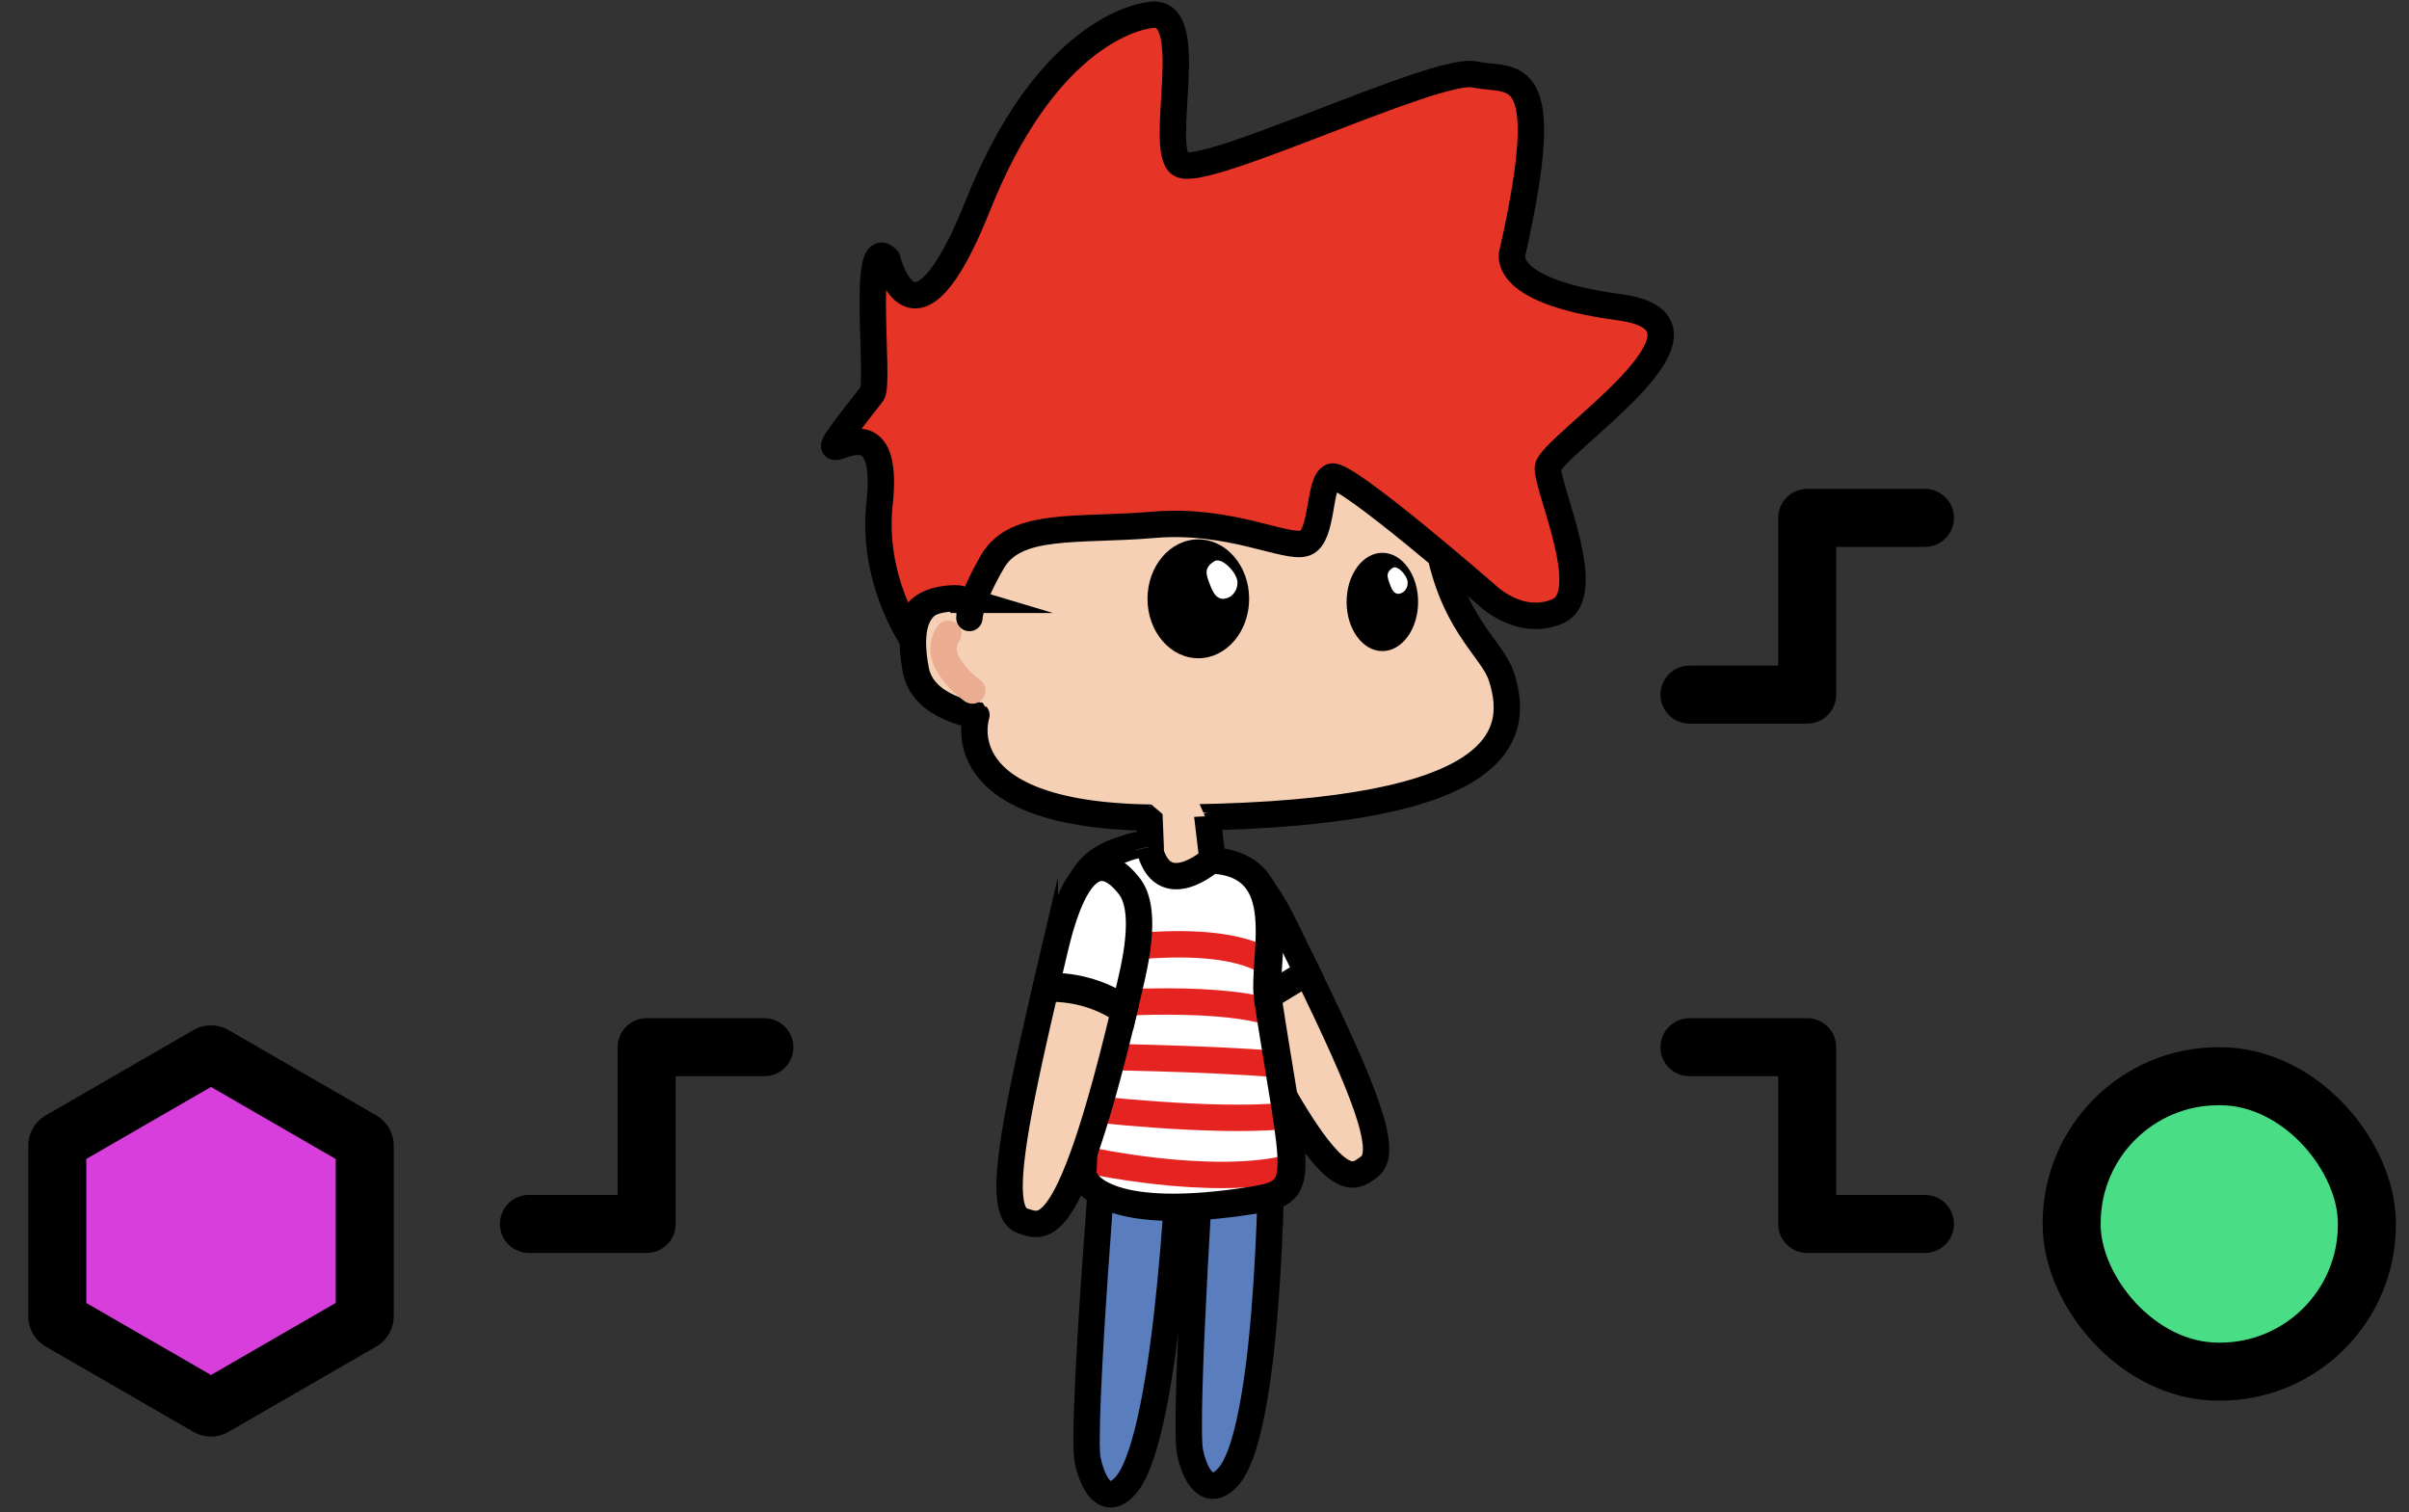 <svg xmlns="http://www.w3.org/2000/svg" fill="none" viewBox="0 0 137 86">
  <rect x="0" y="0" width="137" height="86" fill="#333333" stroke="none"/>
  <path d="M54.805 34.109s-3.716-1.122-2.717 4.015c.425 2.174 3.442 2.548 3.442 2.548S53.543 46.5 65.963 46.5c19.01 0 20.66-4.285 19.416-8.045-.545-1.647-2.91-3.009-3.67-8.014-1.54-10.136-.409-13.977-9.98-15.774-8.555-1.607-16.796-.49-16.924 19.442z" fill="#F5D0B4" stroke="#000" stroke-width="1.5" stroke-miterlimit="10"/>
  <path d="M55.297 39.266s-2.439-1.71-1.365-3.233" stroke="#EAAD92" stroke-width="1.5" stroke-miterlimit="10" stroke-linecap="round"/>
  <path d="M68.148 37.431c-1.596 0-2.89-1.513-2.89-3.379s1.294-3.38 2.89-3.38c1.597 0 2.891 1.514 2.891 3.38 0 1.866-1.294 3.38-2.89 3.38zm10.467-.406c-1.123 0-2.034-1.252-2.034-2.795s.91-2.794 2.034-2.794c1.123 0 2.033 1.251 2.033 2.794 0 1.544-.91 2.795-2.033 2.795z" fill="#000"/>
  <path d="M70.372 33.11a.948.948 0 01-.222.65.82.82 0 01-.584.292c-.446 0-.63-.464-.806-.943-.175-.48-.287-.835.306-1.194.423-.261 1.306.674 1.306 1.196zm9.68.008a.64.64 0 01-.138.44.556.556 0 01-.385.21c-.289 0-.408-.32-.523-.65-.115-.33-.185-.576.198-.825.28-.18.848.465.848.825z" fill="#fff"/>
  <path d="M50.465 14.743s1.452 6.222 5.14-3.038C59.29 2.445 64.171.964 65.527.84c2.675-.248.284 7.654 1.606 8.503 1.323.849 14.557-5.575 16.73-5.11 2.173.466 4.633-.937 2.175 10.023 0 0-1.039 2.268 6.049 3.214 7.087.946-4.064 7.937-4.064 9.161 0 1.225 2.741 7.181.567 8.126-2.175.944-4.064-.944-4.064-.944s-8.03-6.993-8.79-6.71c-.761.284-.473 3.403-1.513 3.78-1.04.377-4.253-1.41-8.6-1.04-4.348.37-7.847-.188-9.17 2.08-1.322 2.267-1.323 3.22-1.323 3.22s.19-1.142-.82-1.12c-2.95.068-2.502 2.19-2.502 2.19s-2.257-3.329-1.788-7.577c.847-7.695-5.9.75-.42-6.252.448-.592-.634-9.264.864-7.641z" fill="#E63427" stroke="#000" stroke-width="1.5" stroke-linejoin="round"/>
  <path d="M68.44 63.62s-1.146 17.22-.755 18.993c.392 1.774 1.254 2.437 2.195 1.33 2.505-2.947 2.448-20.04 2.448-20.04l-3.887-.284z" fill="#5A7DBE" stroke="#000" stroke-width="1.5" stroke-miterlimit="10"/>
  <path d="M70.634 57.551l3.708-2.253c3.114 6.434 4.707 10.199 3.525 11.052-.971.704-2.058 1.922-7.39-8.825l.157.026z" fill="#F5D0B4" stroke="#000" stroke-width="1.5" stroke-miterlimit="10"/>
  <path d="M70.468 57.518c-.298-.6-.61-1.233-.934-1.913-.878-1.83-1.437-3.647-.937-4.816.72-1.678 2.114-2.91 4.511 1.988.43.88.84 1.718 1.226 2.514l-3.702 2.26-.164-.033z" fill="#fff" stroke="#000" stroke-width="1.5" stroke-miterlimit="10"/>
  <path d="M62.98 62.89s-1.522 18.365-1.119 20.175c.404 1.809 1.265 2.49 2.201 1.35 2.491-3.031 3.114-20.396 3.114-20.396L62.98 62.89z" fill="#5A7DBE" stroke="#000" stroke-width="1.5" stroke-miterlimit="10"/>
  <path d="M65.344 45.831l.098 2.375c-1.484-.322-4.133.826-3.982 2.583.244 2.836.608 7.251.243 15.923-.031.749 1.581 2.844 9.608 1.564 3.105-.495 2.432-1.138.85-11.374-.368-2.392 1.582-7.676-3.194-7.928l-.328-2.741" fill="#F5D0B4"/>
  <path d="M65.344 45.831l.098 2.375c-1.484-.322-4.133.826-3.982 2.583.244 2.836.608 7.251.243 15.923-.031.749 1.581 2.844 9.608 1.564 3.105-.495 2.432-1.138.85-11.374-.368-2.392 1.582-7.676-3.194-7.928l-.328-2.741" stroke="#000" stroke-width="1.5" stroke-linejoin="round"/>
  <path d="M65.327 48.143c-.136-.583-4.135.828-3.984 2.585.246 2.836.608 7.252.244 15.923-.03.747 1.582 2.844 9.607 1.565 3.113-.495 2.433-1.138.852-11.375-.37-2.392 1.581-7.678-3.196-7.928 0 0-2.786 2.467-3.523-.763" fill="#fff"/>
  <path d="M61.57 54.226s7.149-1.423 10.377.402m-10.345 2.526s7.15-.668 10.703.419m-10.674 2.509s7.153.09 11.03.437M61.659 63.01s7.156.846 11.355.455m-11.326 2.474s7.158 1.603 11.681.472" stroke="#E52421" stroke-width="1.5" stroke-linejoin="round"/>
  <path d="M65.351 48.154c-.134-.585-4.133.827-3.982 2.585.244 2.835.608 7.25.244 15.921-.032.75 1.58 2.844 9.607 1.565 3.113-.495 2.431-1.136.852-11.374-.37-2.393 1.58-7.677-3.196-7.929 0 0-2.786 2.467-3.525-.76" stroke="#000" stroke-width="1.5" stroke-linejoin="round"/>
  <path d="M68.531 46.42l-2.133.112-1.382-1.172h3.04l.475 1.06z" fill="#F5D0B4"/>
  <path d="M59.413 56.414l.045-.185a7.323 7.323 0 014.462 1.267c-3.148 13.204-4.58 12.317-5.765 11.927-1.464-.477-.595-5.054 1.258-13.009z" fill="#F5D0B4" stroke="#000" stroke-width="1.5" stroke-miterlimit="10"/>
  <path d="M59.494 56.08c.16-.692.329-1.408.505-2.15 1.363-5.77 3.095-4.99 4.23-3.532.79 1.015.627 3.045.137 5.192-.14.613-.277 1.197-.41 1.762a7.35 7.35 0 00-4.462-1.272v0z" fill="#fff" stroke="#000" stroke-width="1.5" stroke-miterlimit="10"/>
  <mask id="yad75r-TJa" fill="#fff">
    <rect x="116.166" y="19.4" width="20.087" height="20.1" rx="2"/>
  </mask>
  <rect x="116.166" y="19.4" width="20.087" height="20.1" rx="2" fill="#61D9FF" stroke="#000" stroke-width="6.6" mask="url(#yad75r-TJa)"/>
  <rect x="117.816" y="61.2" width="16.787" height="16.8" rx="8.35" fill="#49DE85" stroke="#000" stroke-width="3.3"/>
  <path d="M12.175 60.006l8.392 4.846a.35.35 0 01.175.303v9.69a.35.35 0 01-.175.303l-8.392 4.846a.35.35 0 01-.35 0l-8.392-4.846a.35.35 0 01-.175-.303v-9.69a.35.35 0 01.175-.303l8.392-4.846a.35.35 0 01.35 0z" fill="#D83EDB" stroke="#000" stroke-width="3.3" stroke-linejoin="round"/>
  <path d="M96.08 39.5h6.696V29.45h6.695M96.08 59.55h6.696V69.6h6.695M43.47 59.55h-6.695V69.6H30.08" stroke="#000" stroke-width="3.3" stroke-linecap="round" stroke-linejoin="round"/>
</svg>
